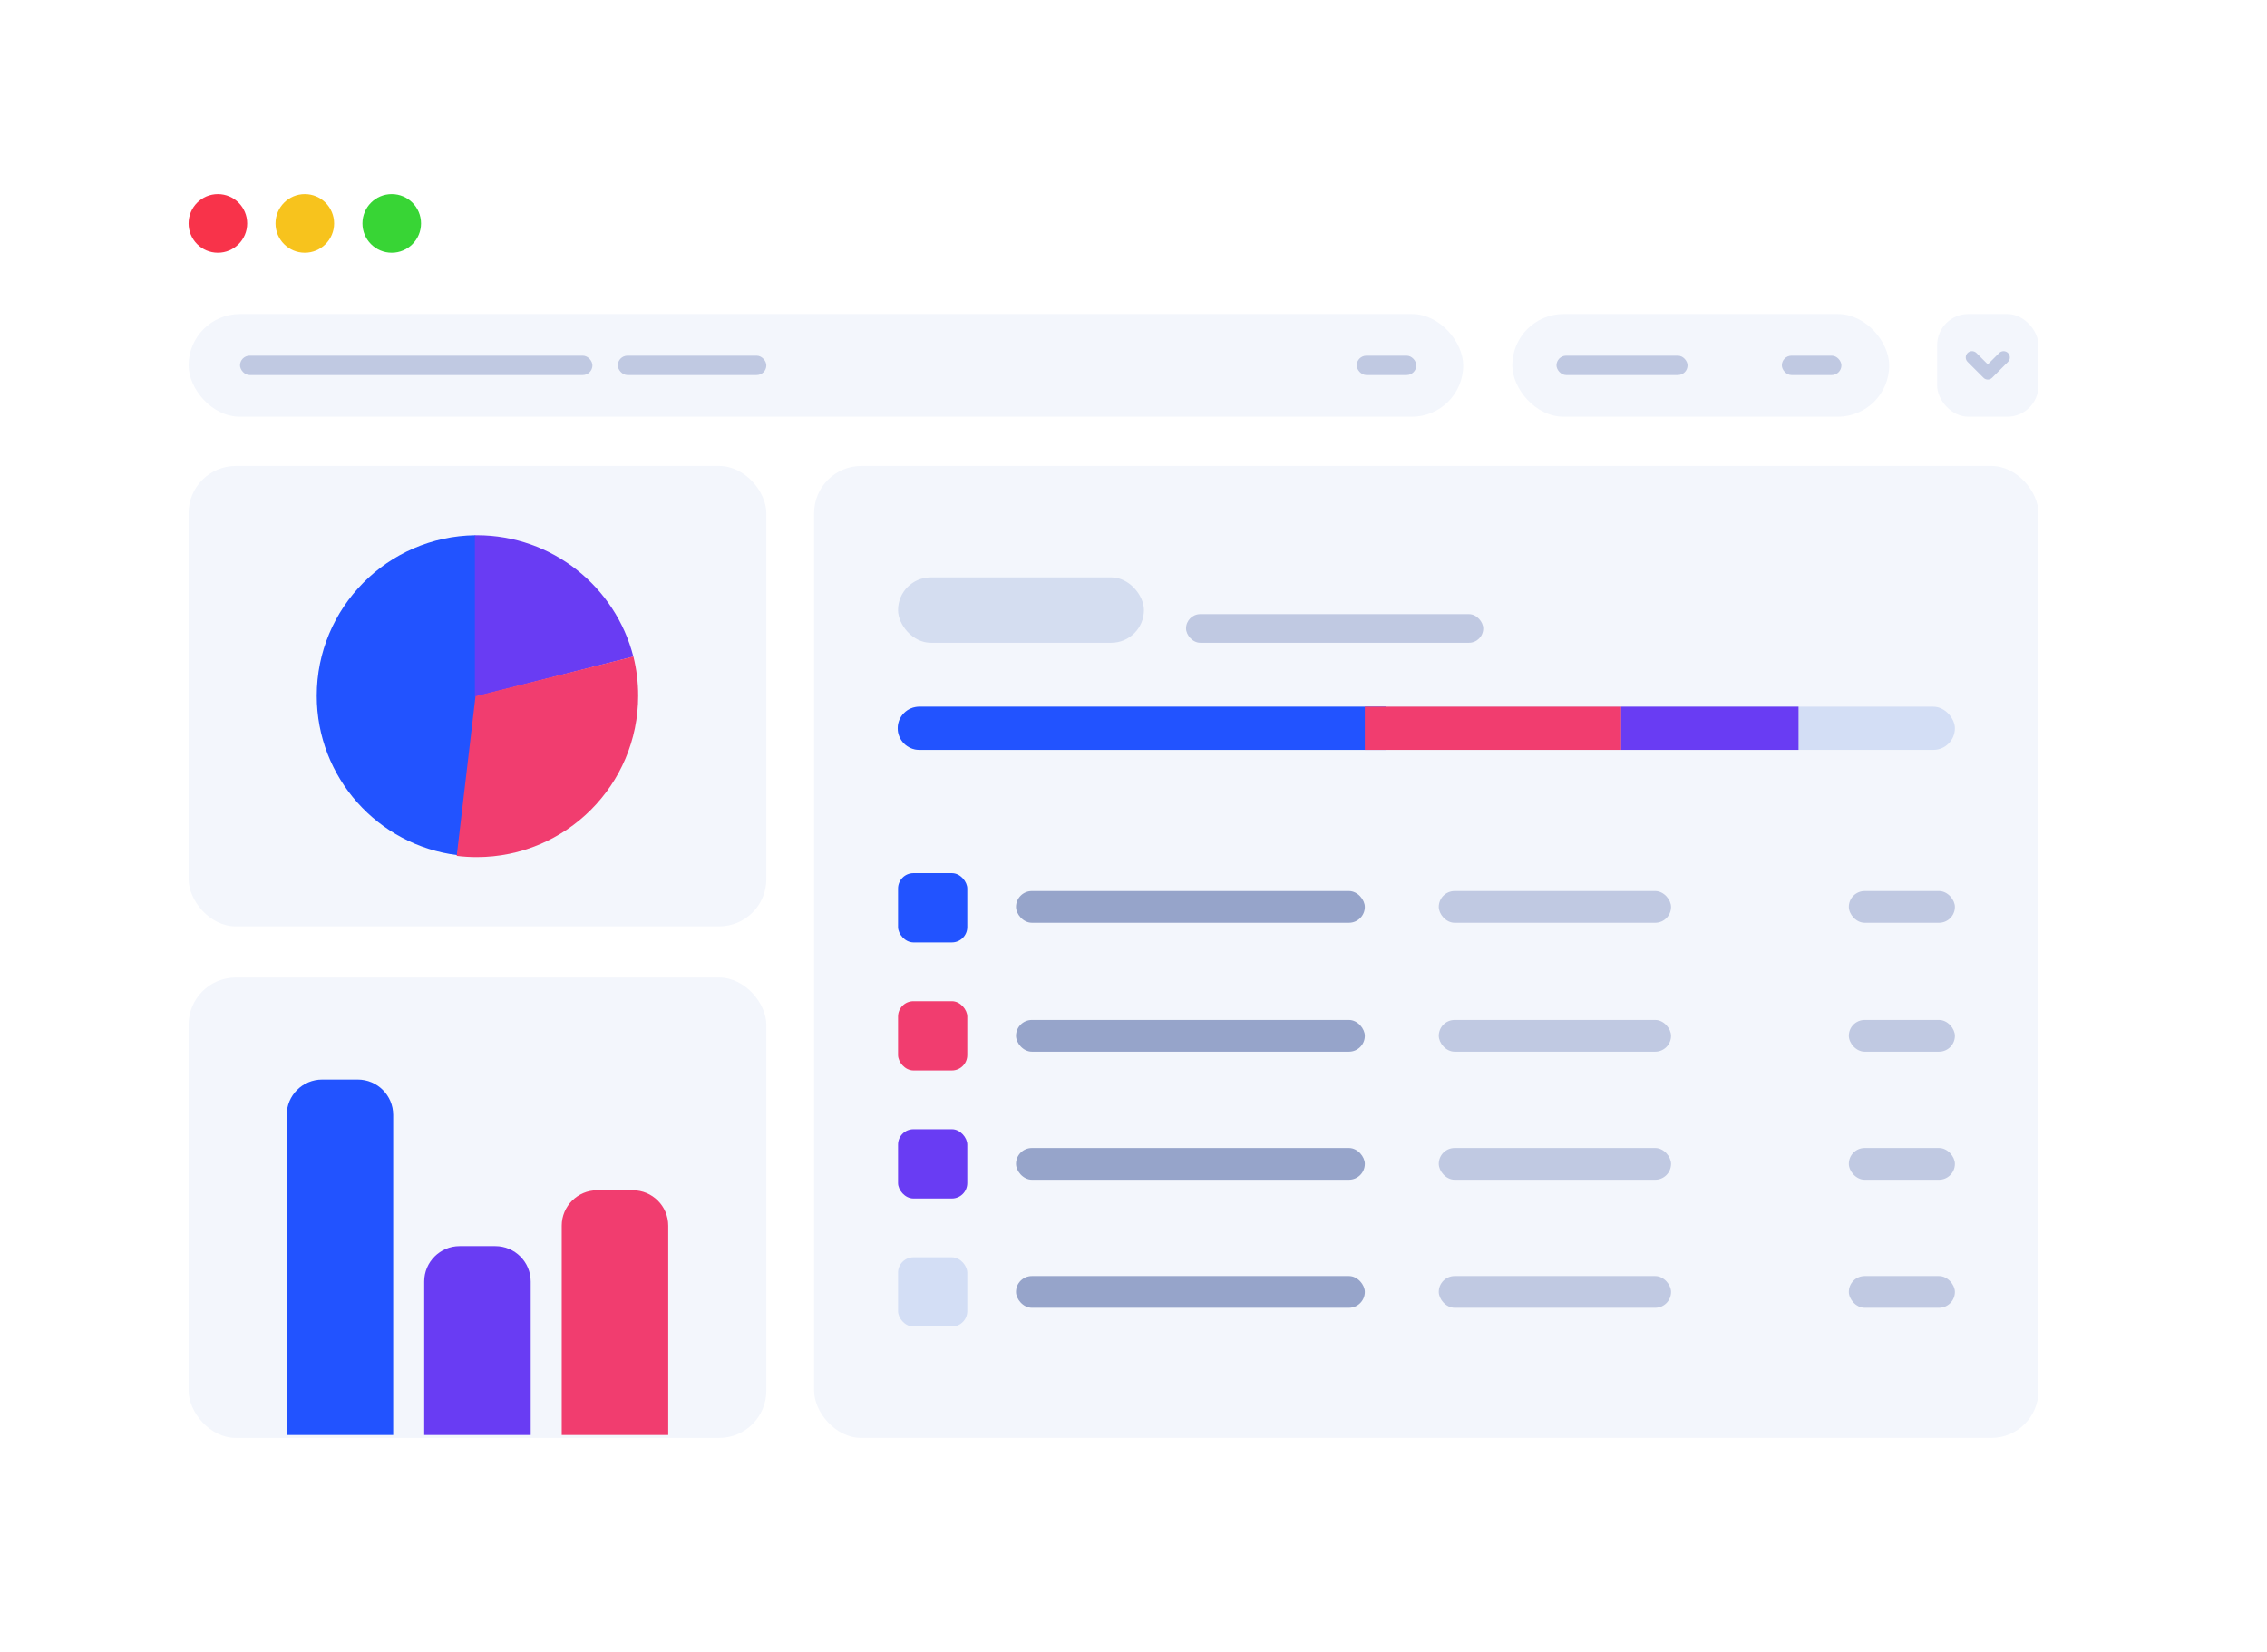 <svg width="708" height="516" viewBox="0 0 708 516" fill="none" xmlns="http://www.w3.org/2000/svg">
<g filter="url(#filter0_dd)">
<rect x="54" y="30" width="623.344" height="447.402" rx="18.436" fill="white"/>
<rect x="274.253" y="136.768" width="382.38" height="303.581" rx="14.748" fill="#F3F6FC"/>
<rect x="78.897" y="136.768" width="180.437" height="143.798" rx="14.748" fill="#F3F6FC"/>
<rect x="78.897" y="296.552" width="180.437" height="143.798" rx="14.748" fill="#F3F6FC"/>
<circle cx="88.047" cy="61.002" r="9.15" fill="#F8334A"/>
<circle cx="115.196" cy="61.002" r="9.15" fill="#F7C31D"/>
<circle cx="142.343" cy="61.002" r="9.15" fill="#38D535"/>
<rect x="78.897" y="89.314" width="398.075" height="32.069" rx="16.035" fill="#F3F6FC"/>
<rect x="492.304" y="89.312" width="117.71" height="32.069" rx="16.035" fill="#F3F6FC"/>
<rect x="624.979" y="89.312" width="31.655" height="32.07" rx="9.74" fill="#F3F6FC"/>
<rect x="94.962" y="102.326" width="110.058" height="6.042" rx="3.021" fill="#C0C9E2"/>
<rect x="212.947" y="102.326" width="46.388" height="6.042" rx="3.021" fill="#C0C9E2"/>
<rect x="506.103" y="102.326" width="40.935" height="6.042" rx="3.021" fill="#C0C9E2"/>
<rect x="443.714" y="102.326" width="18.607" height="6.042" rx="3.021" fill="#C0C9E2"/>
<rect x="576.481" y="102.326" width="18.607" height="6.042" rx="3.021" fill="#C0C9E2"/>
<path d="M639.757 108.941C640.337 109.521 641.276 109.521 641.856 108.941C641.856 108.941 641.856 108.941 641.856 108.941L646.832 103.964C647.437 103.359 647.437 102.377 646.832 101.772C646.227 101.167 645.246 101.167 644.641 101.772L640.806 105.607L636.972 101.772C636.367 101.167 635.385 101.167 634.78 101.772C634.175 102.377 634.175 103.359 634.78 103.964L639.757 108.941Z" fill="#C0C9E2" stroke="#C0C9E2" stroke-width="0.812"/>
<rect x="300.36" y="211.954" width="330.166" height="13.493" rx="6.746" fill="#D3DEF5"/>
<path d="M300.36 218.7C300.36 214.974 303.38 211.954 307.106 211.954H452.918V225.446H307.106C303.38 225.446 300.36 222.426 300.36 218.7Z" fill="#2253FF"/>
<rect x="446.247" y="211.953" width="80.066" height="13.493" fill="#F13D6F"/>
<rect x="526.313" y="211.953" width="55.38" height="13.493" fill="#693CF3"/>
<rect x="300.467" y="263.951" width="21.625" height="21.625" rx="4.806" fill="#2253FF"/>
<rect x="300.467" y="303.944" width="21.625" height="21.625" rx="4.806" fill="#F13D6F"/>
<rect x="300.467" y="343.936" width="21.625" height="21.625" rx="4.806" fill="#693CF3"/>
<rect x="300.467" y="383.929" width="21.625" height="21.625" rx="4.806" fill="#D3DEF5"/>
<rect x="337.307" y="269.533" width="108.94" height="9.909" rx="4.954" fill="#96A4CA"/>
<rect x="337.307" y="309.802" width="108.94" height="9.909" rx="4.954" fill="#96A4CA"/>
<rect x="337.307" y="349.794" width="108.94" height="9.909" rx="4.954" fill="#96A4CA"/>
<rect x="337.307" y="389.787" width="108.94" height="9.909" rx="4.954" fill="#96A4CA"/>
<rect x="469.335" y="269.533" width="72.547" height="9.909" rx="4.954" fill="#C0C9E2"/>
<rect x="469.335" y="309.802" width="72.547" height="9.909" rx="4.954" fill="#C0C9E2"/>
<rect x="469.335" y="349.794" width="72.547" height="9.909" rx="4.954" fill="#C0C9E2"/>
<rect x="469.335" y="389.787" width="72.547" height="9.909" rx="4.954" fill="#C0C9E2"/>
<rect x="597.403" y="269.533" width="33.125" height="9.909" rx="4.955" fill="#C0C9E2"/>
<rect x="597.403" y="309.802" width="33.125" height="9.909" rx="4.955" fill="#C0C9E2"/>
<rect x="597.403" y="349.794" width="33.125" height="9.909" rx="4.955" fill="#C0C9E2"/>
<rect x="597.403" y="389.787" width="33.125" height="9.909" rx="4.955" fill="#C0C9E2"/>
<rect x="300.467" y="171.564" width="76.797" height="20.423" rx="10.212" fill="#D4DDF0"/>
<rect x="390.413" y="183.044" width="92.816" height="8.943" rx="4.471" fill="#C0C9E2"/>
<path fill-rule="evenodd" clip-rule="evenodd" d="M168.449 208.551V158.402C141.039 158.737 118.922 181.061 118.922 208.551H118.922C118.922 234.142 138.091 255.257 162.853 258.32L169.075 208.551H168.449Z" fill="#2253FF"/>
<path fill-rule="evenodd" clip-rule="evenodd" d="M217.809 196.323L168.31 208.899V158.405C168.52 158.402 168.729 158.401 168.939 158.401C192.474 158.401 212.244 174.522 217.809 196.323Z" fill="#693CF3"/>
<path fill-rule="evenodd" clip-rule="evenodd" d="M219.309 208.517C219.309 236.361 196.737 258.933 168.892 258.933C166.774 258.933 164.687 258.803 162.637 258.549L168.503 208.688L217.816 196.29C218.791 200.205 219.309 204.3 219.309 208.517Z" fill="#F13D6F"/>
<path d="M109.54 439.44L109.54 339.479C109.54 333.37 114.492 328.418 120.601 328.418L131.738 328.418C137.847 328.418 142.799 333.37 142.799 339.479L142.799 439.44L109.54 439.44Z" fill="#2253FF"/>
<path d="M152.486 439.44L152.486 391.503C152.486 385.394 157.438 380.441 163.547 380.441L174.685 380.441C180.794 380.441 185.746 385.394 185.746 391.503L185.746 439.44L152.486 439.44Z" fill="#693CF3"/>
<path d="M195.432 439.44L195.432 374.059C195.432 367.95 200.384 362.997 206.493 362.997L217.63 362.997C223.739 362.997 228.691 367.95 228.691 374.059L228.691 439.44L195.432 439.44Z" fill="#F13D6F"/>
</g>
<defs>
<filter id="filter0_dd" x="0" y="0" width="707.197" height="515.402" filterUnits="userSpaceOnUse" color-interpolation-filters="sRGB">
<feFlood flood-opacity="0" result="BackgroundImageFix"/>
<feColorMatrix in="SourceAlpha" type="matrix" values="0 0 0 0 0 0 0 0 0 0 0 0 0 0 0 0 0 0 127 0"/>
<feOffset dy="4.776"/>
<feGaussianBlur stdDeviation="14.927"/>
<feColorMatrix type="matrix" values="0 0 0 0 0.133 0 0 0 0 0.325 0 0 0 0 1 0 0 0 0.1 0"/>
<feBlend mode="normal" in2="BackgroundImageFix" result="effect1_dropShadow"/>
<feColorMatrix in="SourceAlpha" type="matrix" values="0 0 0 0 0 0 0 0 0 0 0 0 0 0 0 0 0 0 127 0"/>
<feOffset dx="-20" dy="4"/>
<feGaussianBlur stdDeviation="17"/>
<feColorMatrix type="matrix" values="0 0 0 0 0.035 0 0 0 0 0.077 0 0 0 0 0.225 0 0 0 0.17 0"/>
<feBlend mode="normal" in2="effect1_dropShadow" result="effect2_dropShadow"/>
<feBlend mode="normal" in="SourceGraphic" in2="effect2_dropShadow" result="shape"/>
</filter>
</defs>
</svg>
